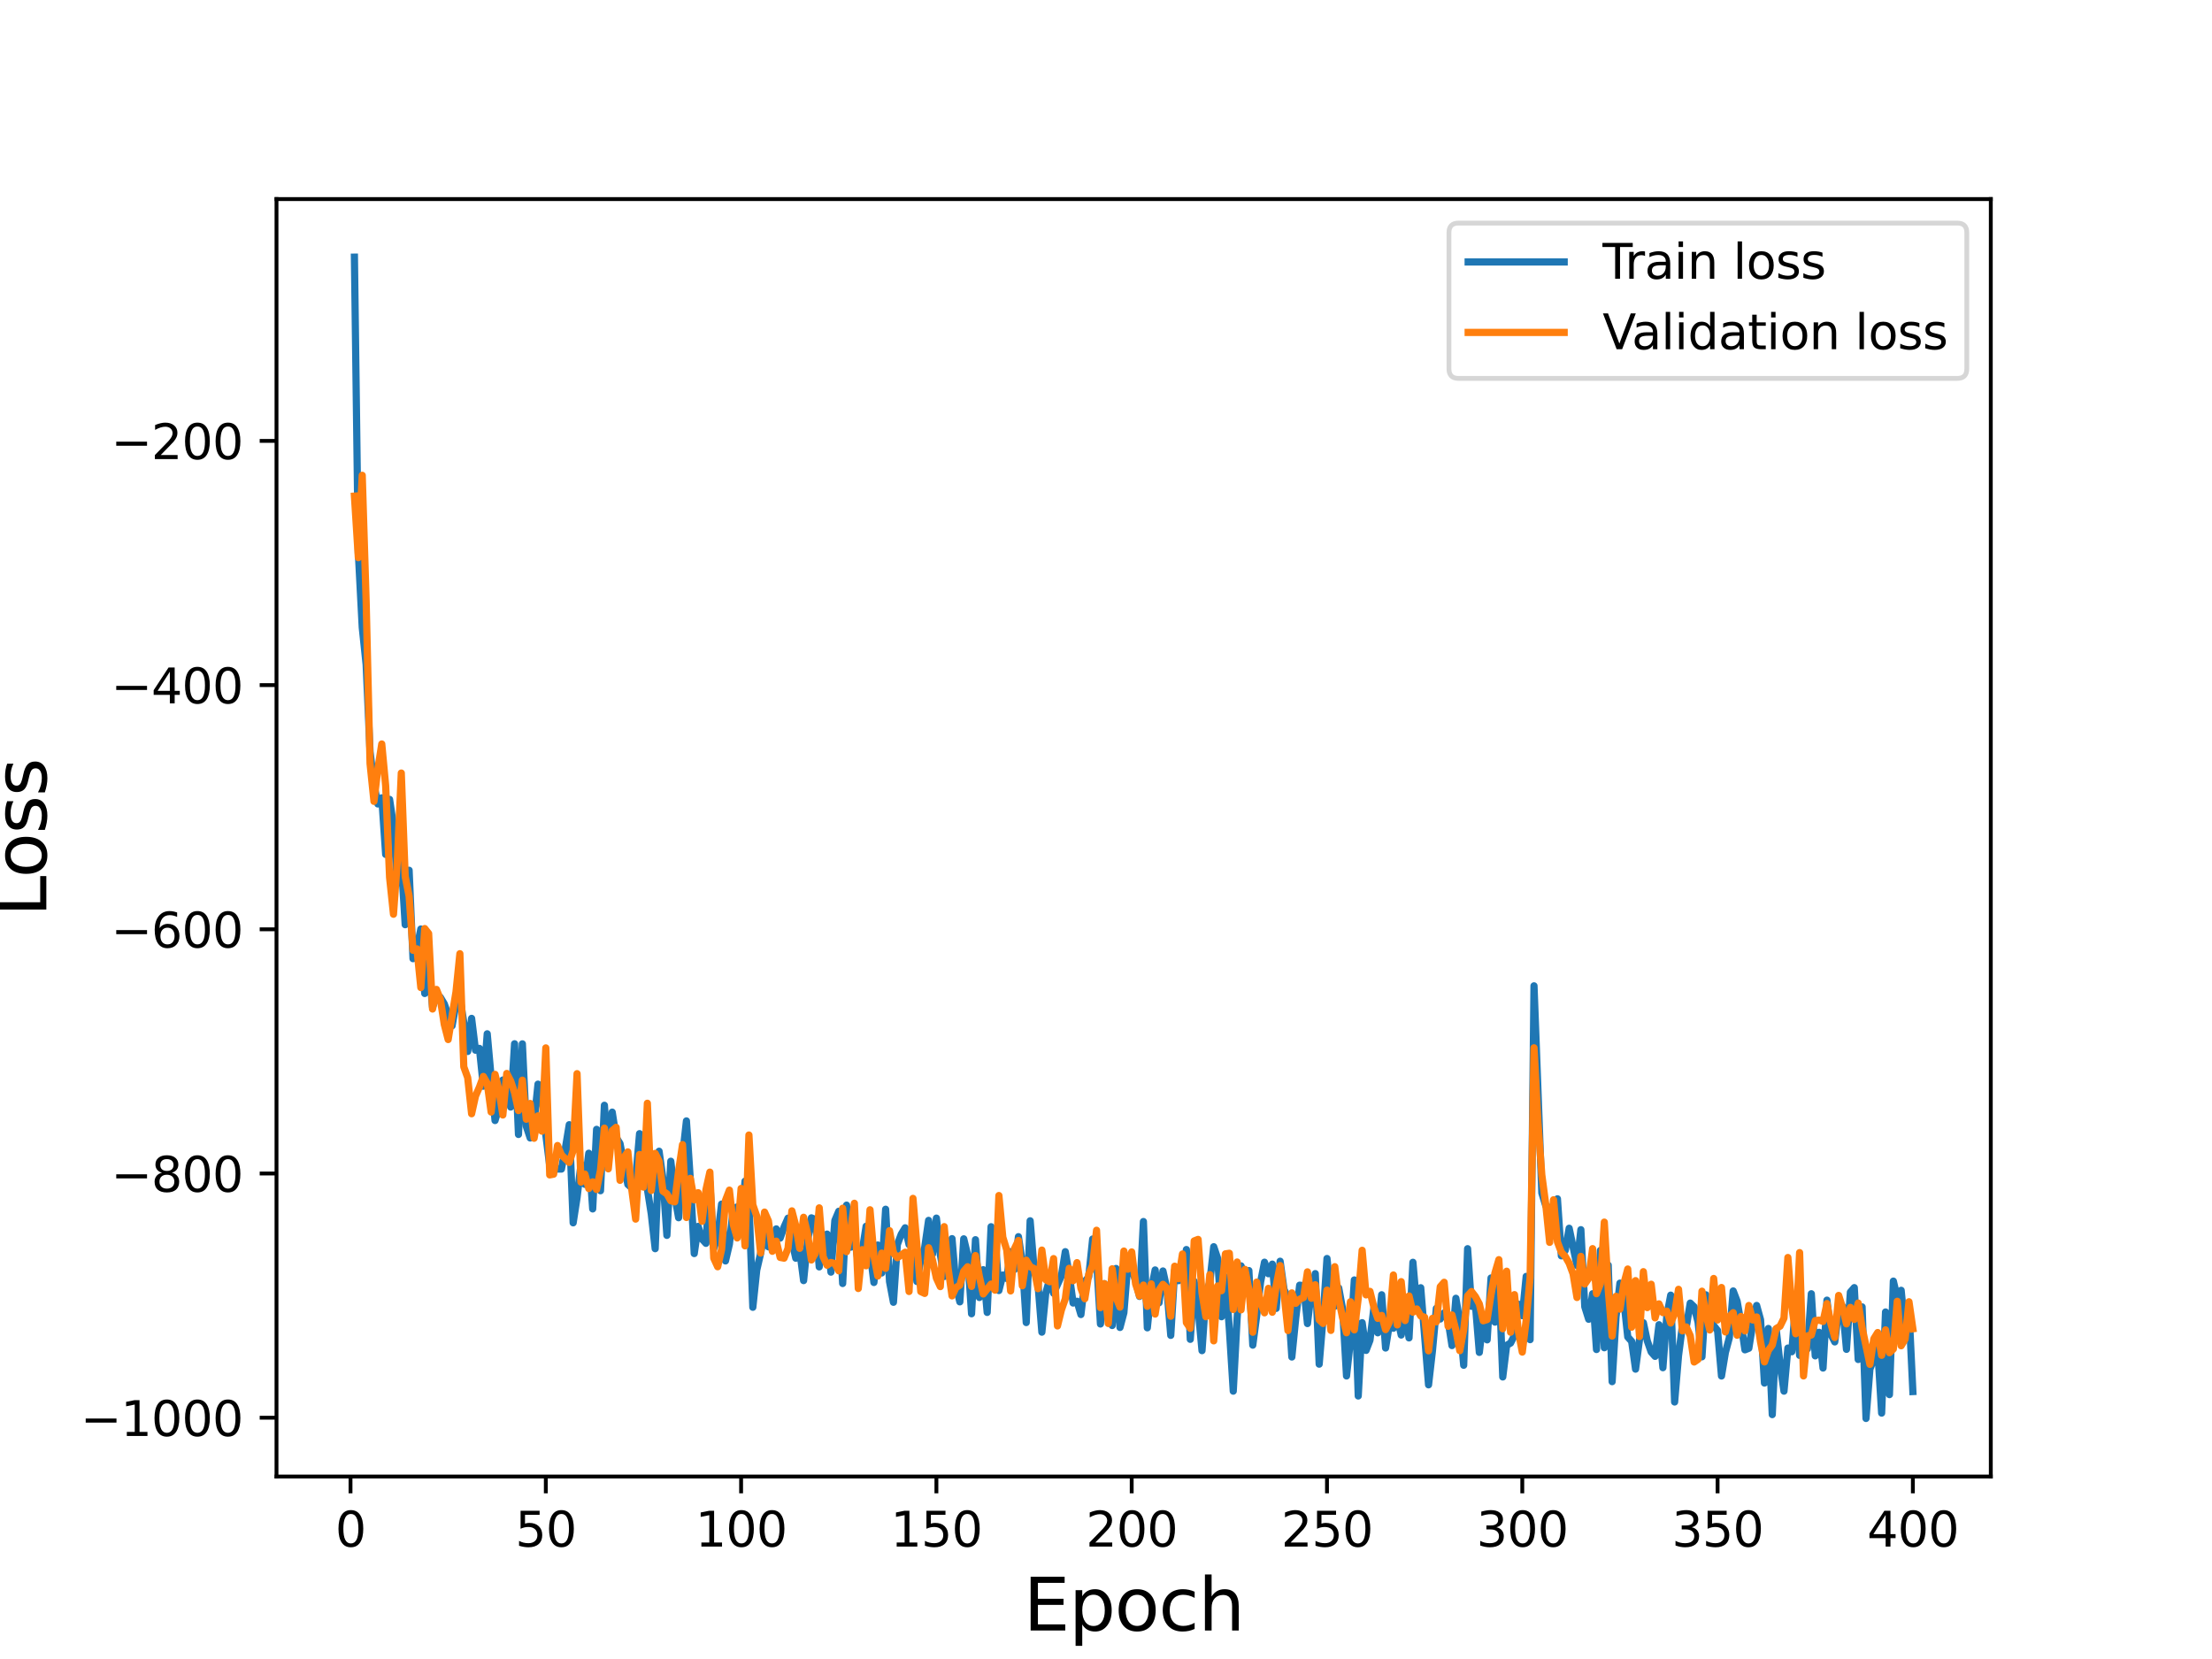 <?xml version="1.0" encoding="utf-8" standalone="no"?>
<!DOCTYPE svg PUBLIC "-//W3C//DTD SVG 1.1//EN"
  "http://www.w3.org/Graphics/SVG/1.1/DTD/svg11.dtd">
<svg height="345.6pt" version="1.1" viewBox="0 0 460.8 345.6" width="460.8pt" xmlns="http://www.w3.org/2000/svg" xmlns:xlink="http://www.w3.org/1999/xlink">
 <defs>
  <style type="text/css">*{stroke-linecap:butt;stroke-linejoin:round;}</style>
 </defs>
 <g id="figure_1">
  <g id="patch_1">
   <path d="M 0 345.6 
L 460.8 345.6 
L 460.8 0 
L 0 0 
z
" style="fill:#ffffff;"/>
  </g>
  <g id="axes_1">
   <g id="patch_2">
    <path d="M 57.6 307.584 
L 414.72 307.584 
L 414.72 41.472 
L 57.6 41.472 
z
" style="fill:#ffffff;"/>
   </g>
   <g id="matplotlib.axis_1">
    <g id="xtick_1">
     <g id="line2d_1">
      <defs>
       <path d="M 0 0 
L 0 3.5 
" id="m9effd36e9a" style="stroke:#000000;stroke-width:0.8;"/>
      </defs>
      <g>
       <use style="stroke:#000000;stroke-width:0.8;" x="73.019" xlink:href="#m9effd36e9a" y="307.584"/>
      </g>
     </g>
     <g id="text_1">
      <!-- 0 -->
      <g transform="translate(69.838 322.182)scale(0.1 -0.1)">
       <defs>
        <path d="M 2034 4250 
Q 1547 4250 1301 3770 
Q 1056 3291 1056 2328 
Q 1056 1369 1301 889 
Q 1547 409 2034 409 
Q 2525 409 2770 889 
Q 3016 1369 3016 2328 
Q 3016 3291 2770 3770 
Q 2525 4250 2034 4250 
z
M 2034 4750 
Q 2819 4750 3233 4129 
Q 3647 3509 3647 2328 
Q 3647 1150 3233 529 
Q 2819 -91 2034 -91 
Q 1250 -91 836 529 
Q 422 1150 422 2328 
Q 422 3509 836 4129 
Q 1250 4750 2034 4750 
z
" id="DejaVuSans-30" transform="scale(0.016)"/>
       </defs>
       <use xlink:href="#DejaVuSans-30"/>
      </g>
     </g>
    </g>
    <g id="xtick_2">
     <g id="line2d_2">
      <g>
       <use style="stroke:#000000;stroke-width:0.8;" x="113.703" xlink:href="#m9effd36e9a" y="307.584"/>
      </g>
     </g>
     <g id="text_2">
      <!-- 50 -->
      <g transform="translate(107.34 322.182)scale(0.1 -0.1)">
       <defs>
        <path d="M 691 4666 
L 3169 4666 
L 3169 4134 
L 1269 4134 
L 1269 2991 
Q 1406 3038 1543 3061 
Q 1681 3084 1819 3084 
Q 2600 3084 3056 2656 
Q 3513 2228 3513 1497 
Q 3513 744 3044 326 
Q 2575 -91 1722 -91 
Q 1428 -91 1123 -41 
Q 819 9 494 109 
L 494 744 
Q 775 591 1075 516 
Q 1375 441 1709 441 
Q 2250 441 2565 725 
Q 2881 1009 2881 1497 
Q 2881 1984 2565 2268 
Q 2250 2553 1709 2553 
Q 1456 2553 1204 2497 
Q 953 2441 691 2322 
L 691 4666 
z
" id="DejaVuSans-35" transform="scale(0.016)"/>
       </defs>
       <use xlink:href="#DejaVuSans-35"/>
       <use x="63.623" xlink:href="#DejaVuSans-30"/>
      </g>
     </g>
    </g>
    <g id="xtick_3">
     <g id="line2d_3">
      <g>
       <use style="stroke:#000000;stroke-width:0.8;" x="154.386" xlink:href="#m9effd36e9a" y="307.584"/>
      </g>
     </g>
     <g id="text_3">
      <!-- 100 -->
      <g transform="translate(144.842 322.182)scale(0.1 -0.1)">
       <defs>
        <path d="M 794 531 
L 1825 531 
L 1825 4091 
L 703 3866 
L 703 4441 
L 1819 4666 
L 2450 4666 
L 2450 531 
L 3481 531 
L 3481 0 
L 794 0 
L 794 531 
z
" id="DejaVuSans-31" transform="scale(0.016)"/>
       </defs>
       <use xlink:href="#DejaVuSans-31"/>
       <use x="63.623" xlink:href="#DejaVuSans-30"/>
       <use x="127.246" xlink:href="#DejaVuSans-30"/>
      </g>
     </g>
    </g>
    <g id="xtick_4">
     <g id="line2d_4">
      <g>
       <use style="stroke:#000000;stroke-width:0.8;" x="195.07" xlink:href="#m9effd36e9a" y="307.584"/>
      </g>
     </g>
     <g id="text_4">
      <!-- 150 -->
      <g transform="translate(185.526 322.182)scale(0.1 -0.1)">
       <use xlink:href="#DejaVuSans-31"/>
       <use x="63.623" xlink:href="#DejaVuSans-35"/>
       <use x="127.246" xlink:href="#DejaVuSans-30"/>
      </g>
     </g>
    </g>
    <g id="xtick_5">
     <g id="line2d_5">
      <g>
       <use style="stroke:#000000;stroke-width:0.8;" x="235.753" xlink:href="#m9effd36e9a" y="307.584"/>
      </g>
     </g>
     <g id="text_5">
      <!-- 200 -->
      <g transform="translate(226.209 322.182)scale(0.1 -0.1)">
       <defs>
        <path d="M 1228 531 
L 3431 531 
L 3431 0 
L 469 0 
L 469 531 
Q 828 903 1448 1529 
Q 2069 2156 2228 2338 
Q 2531 2678 2651 2914 
Q 2772 3150 2772 3378 
Q 2772 3750 2511 3984 
Q 2250 4219 1831 4219 
Q 1534 4219 1204 4116 
Q 875 4013 500 3803 
L 500 4441 
Q 881 4594 1212 4672 
Q 1544 4750 1819 4750 
Q 2544 4750 2975 4387 
Q 3406 4025 3406 3419 
Q 3406 3131 3298 2873 
Q 3191 2616 2906 2266 
Q 2828 2175 2409 1742 
Q 1991 1309 1228 531 
z
" id="DejaVuSans-32" transform="scale(0.016)"/>
       </defs>
       <use xlink:href="#DejaVuSans-32"/>
       <use x="63.623" xlink:href="#DejaVuSans-30"/>
       <use x="127.246" xlink:href="#DejaVuSans-30"/>
      </g>
     </g>
    </g>
    <g id="xtick_6">
     <g id="line2d_6">
      <g>
       <use style="stroke:#000000;stroke-width:0.8;" x="276.437" xlink:href="#m9effd36e9a" y="307.584"/>
      </g>
     </g>
     <g id="text_6">
      <!-- 250 -->
      <g transform="translate(266.893 322.182)scale(0.1 -0.1)">
       <use xlink:href="#DejaVuSans-32"/>
       <use x="63.623" xlink:href="#DejaVuSans-35"/>
       <use x="127.246" xlink:href="#DejaVuSans-30"/>
      </g>
     </g>
    </g>
    <g id="xtick_7">
     <g id="line2d_7">
      <g>
       <use style="stroke:#000000;stroke-width:0.8;" x="317.12" xlink:href="#m9effd36e9a" y="307.584"/>
      </g>
     </g>
     <g id="text_7">
      <!-- 300 -->
      <g transform="translate(307.576 322.182)scale(0.1 -0.1)">
       <defs>
        <path d="M 2597 2516 
Q 3050 2419 3304 2112 
Q 3559 1806 3559 1356 
Q 3559 666 3084 287 
Q 2609 -91 1734 -91 
Q 1441 -91 1130 -33 
Q 819 25 488 141 
L 488 750 
Q 750 597 1062 519 
Q 1375 441 1716 441 
Q 2309 441 2620 675 
Q 2931 909 2931 1356 
Q 2931 1769 2642 2001 
Q 2353 2234 1838 2234 
L 1294 2234 
L 1294 2753 
L 1863 2753 
Q 2328 2753 2575 2939 
Q 2822 3125 2822 3475 
Q 2822 3834 2567 4026 
Q 2313 4219 1838 4219 
Q 1578 4219 1281 4162 
Q 984 4106 628 3988 
L 628 4550 
Q 988 4650 1302 4700 
Q 1616 4750 1894 4750 
Q 2613 4750 3031 4423 
Q 3450 4097 3450 3541 
Q 3450 3153 3228 2886 
Q 3006 2619 2597 2516 
z
" id="DejaVuSans-33" transform="scale(0.016)"/>
       </defs>
       <use xlink:href="#DejaVuSans-33"/>
       <use x="63.623" xlink:href="#DejaVuSans-30"/>
       <use x="127.246" xlink:href="#DejaVuSans-30"/>
      </g>
     </g>
    </g>
    <g id="xtick_8">
     <g id="line2d_8">
      <g>
       <use style="stroke:#000000;stroke-width:0.8;" x="357.804" xlink:href="#m9effd36e9a" y="307.584"/>
      </g>
     </g>
     <g id="text_8">
      <!-- 350 -->
      <g transform="translate(348.26 322.182)scale(0.1 -0.1)">
       <use xlink:href="#DejaVuSans-33"/>
       <use x="63.623" xlink:href="#DejaVuSans-35"/>
       <use x="127.246" xlink:href="#DejaVuSans-30"/>
      </g>
     </g>
    </g>
    <g id="xtick_9">
     <g id="line2d_9">
      <g>
       <use style="stroke:#000000;stroke-width:0.8;" x="398.487" xlink:href="#m9effd36e9a" y="307.584"/>
      </g>
     </g>
     <g id="text_9">
      <!-- 400 -->
      <g transform="translate(388.944 322.182)scale(0.1 -0.1)">
       <defs>
        <path d="M 2419 4116 
L 825 1625 
L 2419 1625 
L 2419 4116 
z
M 2253 4666 
L 3047 4666 
L 3047 1625 
L 3713 1625 
L 3713 1100 
L 3047 1100 
L 3047 0 
L 2419 0 
L 2419 1100 
L 313 1100 
L 313 1709 
L 2253 4666 
z
" id="DejaVuSans-34" transform="scale(0.016)"/>
       </defs>
       <use xlink:href="#DejaVuSans-34"/>
       <use x="63.623" xlink:href="#DejaVuSans-30"/>
       <use x="127.246" xlink:href="#DejaVuSans-30"/>
      </g>
     </g>
    </g>
    <g id="text_10">
     <!-- Epoch -->
     <g transform="translate(213.194 339.66)scale(0.15 -0.15)">
      <defs>
       <path d="M 628 4666 
L 3578 4666 
L 3578 4134 
L 1259 4134 
L 1259 2753 
L 3481 2753 
L 3481 2222 
L 1259 2222 
L 1259 531 
L 3634 531 
L 3634 0 
L 628 0 
L 628 4666 
z
" id="DejaVuSans-45" transform="scale(0.016)"/>
       <path d="M 1159 525 
L 1159 -1331 
L 581 -1331 
L 581 3500 
L 1159 3500 
L 1159 2969 
Q 1341 3281 1617 3432 
Q 1894 3584 2278 3584 
Q 2916 3584 3314 3078 
Q 3713 2572 3713 1747 
Q 3713 922 3314 415 
Q 2916 -91 2278 -91 
Q 1894 -91 1617 61 
Q 1341 213 1159 525 
z
M 3116 1747 
Q 3116 2381 2855 2742 
Q 2594 3103 2138 3103 
Q 1681 3103 1420 2742 
Q 1159 2381 1159 1747 
Q 1159 1113 1420 752 
Q 1681 391 2138 391 
Q 2594 391 2855 752 
Q 3116 1113 3116 1747 
z
" id="DejaVuSans-70" transform="scale(0.016)"/>
       <path d="M 1959 3097 
Q 1497 3097 1228 2736 
Q 959 2375 959 1747 
Q 959 1119 1226 758 
Q 1494 397 1959 397 
Q 2419 397 2687 759 
Q 2956 1122 2956 1747 
Q 2956 2369 2687 2733 
Q 2419 3097 1959 3097 
z
M 1959 3584 
Q 2709 3584 3137 3096 
Q 3566 2609 3566 1747 
Q 3566 888 3137 398 
Q 2709 -91 1959 -91 
Q 1206 -91 779 398 
Q 353 888 353 1747 
Q 353 2609 779 3096 
Q 1206 3584 1959 3584 
z
" id="DejaVuSans-6f" transform="scale(0.016)"/>
       <path d="M 3122 3366 
L 3122 2828 
Q 2878 2963 2633 3030 
Q 2388 3097 2138 3097 
Q 1578 3097 1268 2742 
Q 959 2388 959 1747 
Q 959 1106 1268 751 
Q 1578 397 2138 397 
Q 2388 397 2633 464 
Q 2878 531 3122 666 
L 3122 134 
Q 2881 22 2623 -34 
Q 2366 -91 2075 -91 
Q 1284 -91 818 406 
Q 353 903 353 1747 
Q 353 2603 823 3093 
Q 1294 3584 2113 3584 
Q 2378 3584 2631 3529 
Q 2884 3475 3122 3366 
z
" id="DejaVuSans-63" transform="scale(0.016)"/>
       <path d="M 3513 2113 
L 3513 0 
L 2938 0 
L 2938 2094 
Q 2938 2591 2744 2837 
Q 2550 3084 2163 3084 
Q 1697 3084 1428 2787 
Q 1159 2491 1159 1978 
L 1159 0 
L 581 0 
L 581 4863 
L 1159 4863 
L 1159 2956 
Q 1366 3272 1645 3428 
Q 1925 3584 2291 3584 
Q 2894 3584 3203 3211 
Q 3513 2838 3513 2113 
z
" id="DejaVuSans-68" transform="scale(0.016)"/>
      </defs>
      <use xlink:href="#DejaVuSans-45"/>
      <use x="63.184" xlink:href="#DejaVuSans-70"/>
      <use x="126.66" xlink:href="#DejaVuSans-6f"/>
      <use x="187.842" xlink:href="#DejaVuSans-63"/>
      <use x="242.822" xlink:href="#DejaVuSans-68"/>
     </g>
    </g>
   </g>
   <g id="matplotlib.axis_2">
    <g id="ytick_1">
     <g id="line2d_10">
      <defs>
       <path d="M 0 0 
L -3.5 0 
" id="m2bf78d8b1c" style="stroke:#000000;stroke-width:0.8;"/>
      </defs>
      <g>
       <use style="stroke:#000000;stroke-width:0.8;" x="57.6" xlink:href="#m2bf78d8b1c" y="295.34"/>
      </g>
     </g>
     <g id="text_11">
      <!-- −1000 -->
      <g transform="translate(16.77 299.14)scale(0.1 -0.1)">
       <defs>
        <path d="M 678 2272 
L 4684 2272 
L 4684 1741 
L 678 1741 
L 678 2272 
z
" id="DejaVuSans-2212" transform="scale(0.016)"/>
       </defs>
       <use xlink:href="#DejaVuSans-2212"/>
       <use x="83.789" xlink:href="#DejaVuSans-31"/>
       <use x="147.412" xlink:href="#DejaVuSans-30"/>
       <use x="211.035" xlink:href="#DejaVuSans-30"/>
       <use x="274.658" xlink:href="#DejaVuSans-30"/>
      </g>
     </g>
    </g>
    <g id="ytick_2">
     <g id="line2d_11">
      <g>
       <use style="stroke:#000000;stroke-width:0.8;" x="57.6" xlink:href="#m2bf78d8b1c" y="244.466"/>
      </g>
     </g>
     <g id="text_12">
      <!-- −800 -->
      <g transform="translate(23.133 248.265)scale(0.1 -0.1)">
       <defs>
        <path d="M 2034 2216 
Q 1584 2216 1326 1975 
Q 1069 1734 1069 1313 
Q 1069 891 1326 650 
Q 1584 409 2034 409 
Q 2484 409 2743 651 
Q 3003 894 3003 1313 
Q 3003 1734 2745 1975 
Q 2488 2216 2034 2216 
z
M 1403 2484 
Q 997 2584 770 2862 
Q 544 3141 544 3541 
Q 544 4100 942 4425 
Q 1341 4750 2034 4750 
Q 2731 4750 3128 4425 
Q 3525 4100 3525 3541 
Q 3525 3141 3298 2862 
Q 3072 2584 2669 2484 
Q 3125 2378 3379 2068 
Q 3634 1759 3634 1313 
Q 3634 634 3220 271 
Q 2806 -91 2034 -91 
Q 1263 -91 848 271 
Q 434 634 434 1313 
Q 434 1759 690 2068 
Q 947 2378 1403 2484 
z
M 1172 3481 
Q 1172 3119 1398 2916 
Q 1625 2713 2034 2713 
Q 2441 2713 2670 2916 
Q 2900 3119 2900 3481 
Q 2900 3844 2670 4047 
Q 2441 4250 2034 4250 
Q 1625 4250 1398 4047 
Q 1172 3844 1172 3481 
z
" id="DejaVuSans-38" transform="scale(0.016)"/>
       </defs>
       <use xlink:href="#DejaVuSans-2212"/>
       <use x="83.789" xlink:href="#DejaVuSans-38"/>
       <use x="147.412" xlink:href="#DejaVuSans-30"/>
       <use x="211.035" xlink:href="#DejaVuSans-30"/>
      </g>
     </g>
    </g>
    <g id="ytick_3">
     <g id="line2d_12">
      <g>
       <use style="stroke:#000000;stroke-width:0.8;" x="57.6" xlink:href="#m2bf78d8b1c" y="193.592"/>
      </g>
     </g>
     <g id="text_13">
      <!-- −600 -->
      <g transform="translate(23.133 197.391)scale(0.1 -0.1)">
       <defs>
        <path d="M 2113 2584 
Q 1688 2584 1439 2293 
Q 1191 2003 1191 1497 
Q 1191 994 1439 701 
Q 1688 409 2113 409 
Q 2538 409 2786 701 
Q 3034 994 3034 1497 
Q 3034 2003 2786 2293 
Q 2538 2584 2113 2584 
z
M 3366 4563 
L 3366 3988 
Q 3128 4100 2886 4159 
Q 2644 4219 2406 4219 
Q 1781 4219 1451 3797 
Q 1122 3375 1075 2522 
Q 1259 2794 1537 2939 
Q 1816 3084 2150 3084 
Q 2853 3084 3261 2657 
Q 3669 2231 3669 1497 
Q 3669 778 3244 343 
Q 2819 -91 2113 -91 
Q 1303 -91 875 529 
Q 447 1150 447 2328 
Q 447 3434 972 4092 
Q 1497 4750 2381 4750 
Q 2619 4750 2861 4703 
Q 3103 4656 3366 4563 
z
" id="DejaVuSans-36" transform="scale(0.016)"/>
       </defs>
       <use xlink:href="#DejaVuSans-2212"/>
       <use x="83.789" xlink:href="#DejaVuSans-36"/>
       <use x="147.412" xlink:href="#DejaVuSans-30"/>
       <use x="211.035" xlink:href="#DejaVuSans-30"/>
      </g>
     </g>
    </g>
    <g id="ytick_4">
     <g id="line2d_13">
      <g>
       <use style="stroke:#000000;stroke-width:0.8;" x="57.6" xlink:href="#m2bf78d8b1c" y="142.718"/>
      </g>
     </g>
     <g id="text_14">
      <!-- −400 -->
      <g transform="translate(23.133 146.517)scale(0.1 -0.1)">
       <use xlink:href="#DejaVuSans-2212"/>
       <use x="83.789" xlink:href="#DejaVuSans-34"/>
       <use x="147.412" xlink:href="#DejaVuSans-30"/>
       <use x="211.035" xlink:href="#DejaVuSans-30"/>
      </g>
     </g>
    </g>
    <g id="ytick_5">
     <g id="line2d_14">
      <g>
       <use style="stroke:#000000;stroke-width:0.8;" x="57.6" xlink:href="#m2bf78d8b1c" y="91.843"/>
      </g>
     </g>
     <g id="text_15">
      <!-- −200 -->
      <g transform="translate(23.133 95.643)scale(0.1 -0.1)">
       <use xlink:href="#DejaVuSans-2212"/>
       <use x="83.789" xlink:href="#DejaVuSans-32"/>
       <use x="147.412" xlink:href="#DejaVuSans-30"/>
       <use x="211.035" xlink:href="#DejaVuSans-30"/>
      </g>
     </g>
    </g>
    <g id="text_16">
     <!-- Loss -->
     <g transform="translate(9.651 190.979)rotate(-90)scale(0.15 -0.15)">
      <defs>
       <path d="M 628 4666 
L 1259 4666 
L 1259 531 
L 3531 531 
L 3531 0 
L 628 0 
L 628 4666 
z
" id="DejaVuSans-4c" transform="scale(0.016)"/>
       <path d="M 2834 3397 
L 2834 2853 
Q 2591 2978 2328 3040 
Q 2066 3103 1784 3103 
Q 1356 3103 1142 2972 
Q 928 2841 928 2578 
Q 928 2378 1081 2264 
Q 1234 2150 1697 2047 
L 1894 2003 
Q 2506 1872 2764 1633 
Q 3022 1394 3022 966 
Q 3022 478 2636 193 
Q 2250 -91 1575 -91 
Q 1294 -91 989 -36 
Q 684 19 347 128 
L 347 722 
Q 666 556 975 473 
Q 1284 391 1588 391 
Q 1994 391 2212 530 
Q 2431 669 2431 922 
Q 2431 1156 2273 1281 
Q 2116 1406 1581 1522 
L 1381 1569 
Q 847 1681 609 1914 
Q 372 2147 372 2553 
Q 372 3047 722 3315 
Q 1072 3584 1716 3584 
Q 2034 3584 2315 3537 
Q 2597 3491 2834 3397 
z
" id="DejaVuSans-73" transform="scale(0.016)"/>
      </defs>
      <use xlink:href="#DejaVuSans-4c"/>
      <use x="53.963" xlink:href="#DejaVuSans-6f"/>
      <use x="115.145" xlink:href="#DejaVuSans-73"/>
      <use x="167.244" xlink:href="#DejaVuSans-73"/>
     </g>
    </g>
   </g>
   <g id="line2d_15">
    <path clip-path="url(#p62d7b0a658)" d="M 73.833 53.568 
L 74.646 115.137 
L 75.46 130.691 
L 76.274 138.442 
L 77.087 156.573 
L 77.901 163.412 
L 78.715 167.482 
L 79.528 166.201 
L 80.342 177.991 
L 81.156 166.526 
L 81.969 171.959 
L 82.783 183.98 
L 83.597 179.573 
L 84.41 192.634 
L 85.224 181.292 
L 86.038 199.712 
L 86.851 197.493 
L 87.665 193.537 
L 88.479 206.962 
L 89.292 200.595 
L 90.106 209.785 
L 90.92 207.58 
L 91.733 207.755 
L 92.547 209.122 
L 94.174 213.7 
L 94.988 209.199 
L 95.802 207.809 
L 96.616 213.02 
L 97.429 219.039 
L 98.243 212.143 
L 99.057 218.778 
L 99.87 218.397 
L 100.684 226.272 
L 101.498 215.359 
L 103.125 233.427 
L 103.939 230.672 
L 104.752 224.985 
L 105.566 226.363 
L 106.38 230.618 
L 107.193 217.437 
L 108.007 236.33 
L 108.821 217.454 
L 109.634 234.607 
L 110.448 237.059 
L 111.262 233.748 
L 112.075 225.846 
L 112.889 228.126 
L 113.703 236.407 
L 114.516 242.876 
L 115.33 243.054 
L 116.144 243.53 
L 116.957 243.539 
L 117.771 239.223 
L 118.585 234.292 
L 119.398 254.737 
L 120.212 249.475 
L 121.026 242.526 
L 121.839 246.719 
L 122.653 240.234 
L 123.467 251.841 
L 124.28 235.265 
L 125.094 248.051 
L 125.908 230.248 
L 126.721 241.756 
L 127.535 231.676 
L 128.349 236.911 
L 129.162 238.226 
L 130.79 246.737 
L 131.603 247.456 
L 132.417 245.605 
L 133.231 236.16 
L 134.044 246.154 
L 134.858 247.698 
L 135.672 252.898 
L 136.485 260.124 
L 137.299 239.823 
L 138.113 245.689 
L 138.926 257.349 
L 139.74 241.906 
L 140.554 249.1 
L 141.367 253.674 
L 142.181 240.833 
L 142.995 233.507 
L 143.808 245.786 
L 144.622 261.142 
L 145.436 255.472 
L 146.249 258.119 
L 147.063 259.009 
L 147.877 246.289 
L 148.69 260.085 
L 149.504 257.57 
L 150.318 250.837 
L 151.131 262.676 
L 151.945 259.196 
L 152.759 251.789 
L 153.572 251.419 
L 154.386 255.241 
L 155.2 246.061 
L 156.013 250.277 
L 156.827 272.333 
L 157.641 264.601 
L 158.454 261.079 
L 159.268 256.842 
L 160.082 259.741 
L 160.895 259.918 
L 161.709 256.001 
L 162.523 257.927 
L 163.336 255.616 
L 164.15 253.769 
L 164.964 258.516 
L 165.777 262.109 
L 166.591 260.508 
L 167.405 266.771 
L 168.219 258.58 
L 169.032 253.7 
L 169.846 254.044 
L 170.66 263.918 
L 171.473 257.684 
L 172.287 257.082 
L 173.101 265.008 
L 173.914 254.262 
L 174.728 252.329 
L 175.542 267.376 
L 176.355 251.051 
L 177.169 259.824 
L 177.983 257.728 
L 178.796 263.132 
L 179.61 260.593 
L 180.424 255.453 
L 181.237 260.783 
L 182.051 267.167 
L 182.865 259.36 
L 183.678 265.181 
L 184.492 251.906 
L 185.306 266.979 
L 186.119 271.292 
L 186.933 259.266 
L 187.747 257.111 
L 188.56 255.775 
L 189.374 259.278 
L 190.188 258.252 
L 191.001 266.961 
L 191.815 262.415 
L 192.629 259.889 
L 193.442 254.228 
L 194.256 261.271 
L 195.07 253.755 
L 195.883 261.351 
L 196.697 265.922 
L 197.511 263.559 
L 198.324 258.031 
L 199.138 267.808 
L 199.952 271.203 
L 200.765 258.072 
L 201.579 261.464 
L 202.393 273.679 
L 203.206 258.251 
L 204.02 270.293 
L 204.834 264.499 
L 205.647 273.401 
L 206.461 255.546 
L 207.275 257.32 
L 208.088 268.841 
L 208.902 265.611 
L 209.716 266.325 
L 210.529 260.742 
L 211.343 264.452 
L 212.157 257.625 
L 212.97 263.03 
L 213.784 275.513 
L 214.598 254.314 
L 215.411 264.206 
L 216.225 267.441 
L 217.039 277.514 
L 217.852 269.399 
L 218.666 266.416 
L 219.48 269.404 
L 221.107 265.798 
L 221.921 260.747 
L 222.734 265.513 
L 223.548 271.446 
L 224.362 271.078 
L 225.175 273.841 
L 225.989 266.97 
L 226.803 265.969 
L 227.616 258.113 
L 228.43 262.421 
L 229.244 275.814 
L 230.057 267.403 
L 230.871 269.397 
L 231.685 276.128 
L 232.498 264.247 
L 233.312 276.537 
L 234.126 273.458 
L 234.939 263.343 
L 235.753 264.509 
L 236.567 266.741 
L 237.381 270.07 
L 238.194 254.465 
L 239.008 276.611 
L 239.822 268.667 
L 240.635 264.552 
L 241.449 271.396 
L 242.263 264.769 
L 243.076 268.448 
L 243.89 278.184 
L 244.704 264.657 
L 245.517 266.792 
L 246.331 265.897 
L 247.145 260.301 
L 247.958 279.009 
L 248.772 266.932 
L 249.586 272.518 
L 250.399 281.365 
L 251.213 269.559 
L 252.027 267.117 
L 252.84 259.714 
L 253.654 262.148 
L 254.468 274.302 
L 255.281 265.99 
L 256.095 276.868 
L 256.909 289.802 
L 257.722 274.475 
L 258.536 263.703 
L 259.35 265.827 
L 260.163 264.68 
L 260.977 280.216 
L 261.791 274.071 
L 262.604 267.063 
L 263.418 262.94 
L 264.232 265.343 
L 265.045 263.339 
L 265.859 272.565 
L 266.673 262.737 
L 267.486 268.618 
L 268.3 270.33 
L 269.114 282.691 
L 269.927 274.589 
L 270.741 267.728 
L 271.555 267.825 
L 272.368 275.722 
L 273.182 268.892 
L 273.996 265.314 
L 274.809 284.181 
L 275.623 274.467 
L 276.437 262.168 
L 277.25 270.216 
L 278.064 272.113 
L 278.878 268.306 
L 279.691 272.71 
L 280.505 286.639 
L 281.319 279.221 
L 282.132 266.636 
L 282.946 290.807 
L 283.76 275.54 
L 284.573 281.317 
L 285.387 279.202 
L 286.201 272.505 
L 287.014 277.648 
L 287.828 269.722 
L 288.642 280.816 
L 289.455 275.766 
L 290.269 276.696 
L 291.083 274.389 
L 291.896 278.114 
L 292.71 272.424 
L 293.524 278.711 
L 294.337 262.956 
L 295.151 272.352 
L 295.965 268.259 
L 297.592 288.485 
L 298.406 281.375 
L 299.219 272.553 
L 300.033 274.777 
L 300.847 273.497 
L 301.66 275.062 
L 302.474 280.311 
L 303.288 270.454 
L 304.101 275.316 
L 304.915 284.408 
L 305.729 260.125 
L 306.543 272.139 
L 307.356 271.807 
L 308.17 281.728 
L 308.984 274.746 
L 309.797 279.119 
L 310.611 266.228 
L 311.425 275.422 
L 312.238 265.652 
L 313.052 286.845 
L 313.866 280.249 
L 314.679 279.785 
L 315.493 278.187 
L 316.307 271.686 
L 317.12 274.078 
L 317.934 265.899 
L 318.748 279.075 
L 319.561 205.368 
L 321.189 248.526 
L 322.002 251.161 
L 322.816 251.601 
L 323.63 255.326 
L 324.443 249.732 
L 325.257 261.611 
L 326.071 260.482 
L 326.884 255.866 
L 328.512 263.629 
L 329.325 256.167 
L 330.139 272.233 
L 330.953 274.827 
L 331.766 269.509 
L 332.58 281.128 
L 333.394 260.49 
L 334.207 280.759 
L 335.021 263.55 
L 335.835 287.822 
L 336.648 274.333 
L 337.462 267.302 
L 338.276 270.915 
L 339.089 278.507 
L 339.903 279.43 
L 340.717 285.217 
L 341.53 279.107 
L 342.344 275.545 
L 343.158 279.322 
L 343.971 281.641 
L 344.785 282.556 
L 345.599 275.962 
L 346.412 284.919 
L 347.226 274.111 
L 348.04 269.801 
L 348.853 292.061 
L 349.667 282.412 
L 350.481 276.14 
L 351.294 276.362 
L 352.108 271.456 
L 352.922 272.24 
L 353.735 275.433 
L 354.549 282.652 
L 355.363 269.73 
L 356.176 273.911 
L 356.99 276.132 
L 357.804 277.174 
L 358.617 286.645 
L 359.431 281.75 
L 360.245 278.696 
L 361.058 268.929 
L 361.872 271.07 
L 362.686 275.656 
L 363.499 281.194 
L 364.313 280.871 
L 365.127 275.764 
L 365.94 271.949 
L 366.754 274.922 
L 367.568 288.115 
L 368.381 276.743 
L 369.195 294.69 
L 370.009 276.837 
L 370.822 284.271 
L 371.636 289.8 
L 372.45 280.827 
L 373.263 281.593 
L 374.077 271.338 
L 374.891 282.35 
L 375.704 281.769 
L 376.518 280.997 
L 377.332 269.513 
L 378.146 282.452 
L 378.959 277.548 
L 379.773 284.988 
L 380.587 270.844 
L 381.4 277.947 
L 382.214 279.548 
L 383.028 272.892 
L 383.841 272.15 
L 384.655 281.093 
L 385.469 269.171 
L 386.282 268.235 
L 387.096 283.205 
L 387.91 272.249 
L 388.723 295.488 
L 389.537 285.203 
L 391.164 281.044 
L 391.978 294.375 
L 392.792 273.309 
L 393.605 290.524 
L 394.419 266.879 
L 395.233 270.348 
L 396.046 268.796 
L 396.86 277.13 
L 397.674 272.862 
L 398.487 289.886 
L 398.487 289.886 
" style="fill:none;stroke:#1f77b4;stroke-linecap:square;stroke-width:1.5;"/>
   </g>
   <g id="line2d_16">
    <path clip-path="url(#p62d7b0a658)" d="M 73.833 103.354 
L 74.646 116.171 
L 75.46 99.014 
L 76.274 125.207 
L 77.087 159.053 
L 77.901 166.941 
L 78.715 160.162 
L 79.528 154.985 
L 80.342 163.679 
L 81.156 182.766 
L 81.969 190.452 
L 82.783 179.235 
L 83.597 161.038 
L 84.41 182.577 
L 85.224 186.661 
L 86.038 197.961 
L 86.851 197.661 
L 87.665 205.727 
L 88.479 193.437 
L 89.292 194.462 
L 90.106 210.199 
L 90.92 206.111 
L 91.733 208.153 
L 92.547 213.405 
L 93.361 216.558 
L 94.988 206.645 
L 95.802 198.673 
L 96.616 222.242 
L 97.429 224.501 
L 98.243 232.015 
L 99.057 228.338 
L 99.87 226.47 
L 100.684 224.245 
L 101.498 225.663 
L 102.311 231.651 
L 103.125 223.808 
L 103.939 227.067 
L 104.752 232.274 
L 105.566 223.62 
L 106.38 225.182 
L 107.193 227.609 
L 108.007 231.354 
L 108.821 225.024 
L 109.634 233.154 
L 110.448 229.871 
L 111.262 237.122 
L 112.075 232.455 
L 112.889 235.649 
L 113.703 218.295 
L 114.516 244.757 
L 115.33 244.601 
L 116.144 238.632 
L 116.957 240.6 
L 118.585 242.157 
L 119.398 239.657 
L 120.212 223.662 
L 121.026 246.251 
L 121.839 244.589 
L 122.653 247.59 
L 123.467 246.208 
L 124.28 247.786 
L 125.094 243.791 
L 125.908 235.014 
L 126.721 243.491 
L 127.535 235.526 
L 128.349 234.843 
L 129.162 245.885 
L 129.976 241.101 
L 130.79 239.954 
L 131.603 247.742 
L 132.417 253.963 
L 133.231 240.496 
L 134.044 247.294 
L 134.858 229.826 
L 135.672 247.994 
L 136.485 240.274 
L 137.299 241.901 
L 138.113 248.149 
L 138.926 248.697 
L 139.74 250.137 
L 140.554 250.366 
L 141.367 243.915 
L 142.181 238.44 
L 142.995 253.623 
L 143.808 245.471 
L 144.622 249.955 
L 145.436 248.455 
L 146.249 254.425 
L 147.063 247.833 
L 147.877 244.173 
L 148.69 262.109 
L 149.504 263.888 
L 150.318 260.293 
L 151.131 250.062 
L 151.945 247.923 
L 152.759 255.109 
L 153.572 257.891 
L 154.386 247.575 
L 155.2 259.535 
L 156.013 236.444 
L 156.827 250.976 
L 157.641 253.341 
L 158.454 261.035 
L 159.268 252.501 
L 160.082 254.355 
L 160.895 260.667 
L 161.709 258.555 
L 162.523 261.944 
L 163.336 262.1 
L 164.15 260.082 
L 164.964 252.243 
L 165.777 255.361 
L 166.591 260.051 
L 167.405 253.579 
L 168.219 256.981 
L 169.032 262.477 
L 169.846 261.101 
L 170.66 251.619 
L 171.473 261.794 
L 172.287 263.566 
L 173.101 262.993 
L 173.914 263.216 
L 174.728 264.735 
L 175.542 251.697 
L 176.355 260.75 
L 177.169 256.71 
L 177.983 250.663 
L 178.796 268.418 
L 179.61 260.328 
L 180.424 263.682 
L 181.237 252.016 
L 182.051 261.613 
L 182.865 265.823 
L 183.678 261.049 
L 184.492 264.223 
L 185.306 256.378 
L 186.119 261.008 
L 186.933 262.003 
L 188.56 260.863 
L 189.374 269.042 
L 190.188 249.645 
L 191.815 269.056 
L 192.629 269.445 
L 193.442 259.924 
L 194.256 262.51 
L 195.07 266.258 
L 195.883 268.025 
L 196.697 255.53 
L 197.511 264.219 
L 198.324 269.954 
L 199.138 268.232 
L 199.952 267.72 
L 200.765 264.816 
L 201.579 263.888 
L 202.393 267.98 
L 203.206 261.555 
L 204.02 265.932 
L 204.834 269.554 
L 206.461 267.511 
L 207.275 268.762 
L 208.088 249.049 
L 208.902 257.734 
L 209.716 260.368 
L 210.529 268.925 
L 211.343 260.095 
L 212.157 258.414 
L 212.97 267.848 
L 213.784 262.528 
L 214.598 263.869 
L 215.411 264.263 
L 216.225 268.451 
L 217.039 260.414 
L 217.852 266.596 
L 218.666 267.01 
L 219.48 262.19 
L 220.293 276.217 
L 221.107 272.89 
L 221.921 270.567 
L 222.734 264.215 
L 223.548 266.801 
L 224.362 263.03 
L 225.175 268.367 
L 225.989 270.546 
L 226.803 265.442 
L 227.616 263.561 
L 228.43 256.285 
L 229.244 272.407 
L 230.057 267.415 
L 230.871 275.708 
L 231.685 264.314 
L 232.498 270.313 
L 233.312 272.298 
L 234.126 260.618 
L 234.939 264.396 
L 235.753 260.802 
L 236.567 267.469 
L 237.381 269.968 
L 238.194 267.701 
L 239.008 272.121 
L 239.822 267.465 
L 240.635 273.747 
L 241.449 268.734 
L 242.263 267.55 
L 243.076 268.339 
L 243.89 274.191 
L 244.704 263.773 
L 245.517 266.355 
L 246.331 261.228 
L 247.145 275.525 
L 247.958 276.708 
L 248.772 258.509 
L 249.586 258.187 
L 250.399 269.36 
L 251.213 274.301 
L 252.027 265.529 
L 252.84 279.327 
L 253.654 267.882 
L 254.468 268.869 
L 255.281 261.198 
L 256.095 261.077 
L 256.909 272.785 
L 257.722 262.9 
L 258.536 272.863 
L 259.35 264.435 
L 260.163 268.584 
L 260.977 277.532 
L 261.791 267.086 
L 262.604 271.345 
L 263.418 273.488 
L 264.232 268.386 
L 265.045 273.365 
L 265.859 267.81 
L 266.673 263.643 
L 267.486 269.457 
L 268.3 277.184 
L 269.114 269.331 
L 269.927 271.505 
L 270.741 270.662 
L 271.555 270.291 
L 272.368 264.947 
L 273.182 270.447 
L 273.996 267.643 
L 274.809 274.919 
L 275.623 275.699 
L 276.437 268.76 
L 277.25 277.146 
L 278.064 263.873 
L 278.878 270.612 
L 279.691 274.559 
L 280.505 277.638 
L 281.319 271.178 
L 282.132 277.033 
L 282.946 270.464 
L 283.76 260.459 
L 284.573 269.75 
L 285.387 269.015 
L 286.201 272.301 
L 287.014 274.641 
L 287.828 274.026 
L 288.642 276.977 
L 289.455 275.415 
L 290.269 265.606 
L 291.083 276.002 
L 291.896 266.991 
L 292.71 275.096 
L 293.524 269.971 
L 294.337 273.355 
L 295.151 272.682 
L 295.965 274.142 
L 296.778 274.409 
L 297.592 281.399 
L 298.406 274.638 
L 299.219 275.369 
L 300.033 268.042 
L 300.847 267.119 
L 301.66 276.29 
L 302.474 273.928 
L 303.288 277.104 
L 304.101 281.371 
L 304.915 277.017 
L 305.729 269.959 
L 306.543 269.053 
L 307.356 270.109 
L 308.17 271.634 
L 308.984 275.139 
L 309.797 274.885 
L 310.611 269.633 
L 311.425 265.179 
L 312.238 262.412 
L 313.052 276.806 
L 313.866 264.816 
L 314.679 277.532 
L 315.493 269.693 
L 316.307 277.359 
L 317.12 281.664 
L 317.934 274.98 
L 318.748 266.118 
L 319.561 218.28 
L 320.375 233.678 
L 321.189 244.76 
L 322.002 250.874 
L 322.816 258.807 
L 323.63 249.934 
L 324.443 258.717 
L 325.257 260.873 
L 326.071 261.744 
L 326.884 263.157 
L 327.698 265.36 
L 328.512 270.293 
L 329.325 261.729 
L 330.139 267.486 
L 330.953 266.312 
L 331.766 260.114 
L 332.58 269.5 
L 333.394 267.422 
L 334.207 254.589 
L 335.021 268.676 
L 335.835 278.319 
L 336.648 270.037 
L 337.462 272.718 
L 338.276 267.41 
L 339.089 264.362 
L 339.903 276.474 
L 340.717 266.775 
L 341.53 278.413 
L 342.344 264.912 
L 343.158 272.401 
L 343.971 267.53 
L 344.785 274.534 
L 345.599 271.619 
L 346.412 273.451 
L 347.226 273.131 
L 348.04 275.605 
L 348.853 273.682 
L 349.667 268.588 
L 350.481 277.243 
L 351.294 276.432 
L 352.108 278.254 
L 352.922 283.731 
L 353.735 283.172 
L 354.549 268.98 
L 355.363 273.824 
L 356.176 277.058 
L 356.99 266.33 
L 357.804 274.979 
L 358.617 268.208 
L 359.431 277.464 
L 360.245 274.292 
L 361.058 273.456 
L 361.872 278.157 
L 362.686 274.243 
L 363.499 277.255 
L 364.313 271.959 
L 365.127 274.977 
L 365.94 274.346 
L 366.754 279.565 
L 367.568 283.714 
L 368.381 281.309 
L 369.195 280.193 
L 370.009 276.777 
L 370.822 276.262 
L 371.636 274.59 
L 372.45 261.958 
L 373.263 272.196 
L 374.077 277.846 
L 374.891 260.938 
L 375.704 286.633 
L 376.518 278.289 
L 377.332 278.105 
L 378.146 275.099 
L 378.959 275.006 
L 379.773 275.279 
L 380.587 271.557 
L 381.4 275.729 
L 382.214 278.624 
L 383.028 269.86 
L 383.841 272.407 
L 384.655 275.786 
L 385.469 272.355 
L 386.282 274.862 
L 387.096 271.455 
L 387.91 276.571 
L 389.537 284.218 
L 390.351 278.894 
L 391.164 277.589 
L 391.978 282.333 
L 392.792 277.039 
L 393.605 281.793 
L 394.419 281.015 
L 395.233 271.083 
L 396.046 280.348 
L 396.86 278.99 
L 397.674 271.18 
L 398.487 276.811 
L 398.487 276.811 
" style="fill:none;stroke:#ff7f0e;stroke-linecap:square;stroke-width:1.5;"/>
   </g>
   <g id="patch_3">
    <path d="M 57.6 307.584 
L 57.6 41.472 
" style="fill:none;stroke:#000000;stroke-linecap:square;stroke-linejoin:miter;stroke-width:0.8;"/>
   </g>
   <g id="patch_4">
    <path d="M 414.72 307.584 
L 414.72 41.472 
" style="fill:none;stroke:#000000;stroke-linecap:square;stroke-linejoin:miter;stroke-width:0.8;"/>
   </g>
   <g id="patch_5">
    <path d="M 57.6 307.584 
L 414.72 307.584 
" style="fill:none;stroke:#000000;stroke-linecap:square;stroke-linejoin:miter;stroke-width:0.8;"/>
   </g>
   <g id="patch_6">
    <path d="M 57.6 41.472 
L 414.72 41.472 
" style="fill:none;stroke:#000000;stroke-linecap:square;stroke-linejoin:miter;stroke-width:0.8;"/>
   </g>
   <g id="legend_1">
    <g id="patch_7">
     <path d="M 303.845 78.828 
L 407.72 78.828 
Q 409.72 78.828 409.72 76.828 
L 409.72 48.472 
Q 409.72 46.472 407.72 46.472 
L 303.845 46.472 
Q 301.845 46.472 301.845 48.472 
L 301.845 76.828 
Q 301.845 78.828 303.845 78.828 
z
" style="fill:#ffffff;opacity:0.8;stroke:#cccccc;stroke-linejoin:miter;"/>
    </g>
    <g id="line2d_17">
     <path d="M 305.845 54.57 
L 325.845 54.57 
" style="fill:none;stroke:#1f77b4;stroke-linecap:square;stroke-width:1.5;"/>
    </g>
    <g id="line2d_18"/>
    <g id="text_17">
     <!-- Train loss -->
     <g transform="translate(333.845 58.07)scale(0.1 -0.1)">
      <defs>
       <path d="M -19 4666 
L 3928 4666 
L 3928 4134 
L 2272 4134 
L 2272 0 
L 1638 0 
L 1638 4134 
L -19 4134 
L -19 4666 
z
" id="DejaVuSans-54" transform="scale(0.016)"/>
       <path d="M 2631 2963 
Q 2534 3019 2420 3045 
Q 2306 3072 2169 3072 
Q 1681 3072 1420 2755 
Q 1159 2438 1159 1844 
L 1159 0 
L 581 0 
L 581 3500 
L 1159 3500 
L 1159 2956 
Q 1341 3275 1631 3429 
Q 1922 3584 2338 3584 
Q 2397 3584 2469 3576 
Q 2541 3569 2628 3553 
L 2631 2963 
z
" id="DejaVuSans-72" transform="scale(0.016)"/>
       <path d="M 2194 1759 
Q 1497 1759 1228 1600 
Q 959 1441 959 1056 
Q 959 750 1161 570 
Q 1363 391 1709 391 
Q 2188 391 2477 730 
Q 2766 1069 2766 1631 
L 2766 1759 
L 2194 1759 
z
M 3341 1997 
L 3341 0 
L 2766 0 
L 2766 531 
Q 2569 213 2275 61 
Q 1981 -91 1556 -91 
Q 1019 -91 701 211 
Q 384 513 384 1019 
Q 384 1609 779 1909 
Q 1175 2209 1959 2209 
L 2766 2209 
L 2766 2266 
Q 2766 2663 2505 2880 
Q 2244 3097 1772 3097 
Q 1472 3097 1187 3025 
Q 903 2953 641 2809 
L 641 3341 
Q 956 3463 1253 3523 
Q 1550 3584 1831 3584 
Q 2591 3584 2966 3190 
Q 3341 2797 3341 1997 
z
" id="DejaVuSans-61" transform="scale(0.016)"/>
       <path d="M 603 3500 
L 1178 3500 
L 1178 0 
L 603 0 
L 603 3500 
z
M 603 4863 
L 1178 4863 
L 1178 4134 
L 603 4134 
L 603 4863 
z
" id="DejaVuSans-69" transform="scale(0.016)"/>
       <path d="M 3513 2113 
L 3513 0 
L 2938 0 
L 2938 2094 
Q 2938 2591 2744 2837 
Q 2550 3084 2163 3084 
Q 1697 3084 1428 2787 
Q 1159 2491 1159 1978 
L 1159 0 
L 581 0 
L 581 3500 
L 1159 3500 
L 1159 2956 
Q 1366 3272 1645 3428 
Q 1925 3584 2291 3584 
Q 2894 3584 3203 3211 
Q 3513 2838 3513 2113 
z
" id="DejaVuSans-6e" transform="scale(0.016)"/>
       <path id="DejaVuSans-20" transform="scale(0.016)"/>
       <path d="M 603 4863 
L 1178 4863 
L 1178 0 
L 603 0 
L 603 4863 
z
" id="DejaVuSans-6c" transform="scale(0.016)"/>
      </defs>
      <use xlink:href="#DejaVuSans-54"/>
      <use x="46.334" xlink:href="#DejaVuSans-72"/>
      <use x="87.447" xlink:href="#DejaVuSans-61"/>
      <use x="148.727" xlink:href="#DejaVuSans-69"/>
      <use x="176.51" xlink:href="#DejaVuSans-6e"/>
      <use x="239.889" xlink:href="#DejaVuSans-20"/>
      <use x="271.676" xlink:href="#DejaVuSans-6c"/>
      <use x="299.459" xlink:href="#DejaVuSans-6f"/>
      <use x="360.641" xlink:href="#DejaVuSans-73"/>
      <use x="412.74" xlink:href="#DejaVuSans-73"/>
     </g>
    </g>
    <g id="line2d_19">
     <path d="M 305.845 69.249 
L 325.845 69.249 
" style="fill:none;stroke:#ff7f0e;stroke-linecap:square;stroke-width:1.5;"/>
    </g>
    <g id="line2d_20"/>
    <g id="text_18">
     <!-- Validation loss -->
     <g transform="translate(333.845 72.749)scale(0.1 -0.1)">
      <defs>
       <path d="M 1831 0 
L 50 4666 
L 709 4666 
L 2188 738 
L 3669 4666 
L 4325 4666 
L 2547 0 
L 1831 0 
z
" id="DejaVuSans-56" transform="scale(0.016)"/>
       <path d="M 2906 2969 
L 2906 4863 
L 3481 4863 
L 3481 0 
L 2906 0 
L 2906 525 
Q 2725 213 2448 61 
Q 2172 -91 1784 -91 
Q 1150 -91 751 415 
Q 353 922 353 1747 
Q 353 2572 751 3078 
Q 1150 3584 1784 3584 
Q 2172 3584 2448 3432 
Q 2725 3281 2906 2969 
z
M 947 1747 
Q 947 1113 1208 752 
Q 1469 391 1925 391 
Q 2381 391 2643 752 
Q 2906 1113 2906 1747 
Q 2906 2381 2643 2742 
Q 2381 3103 1925 3103 
Q 1469 3103 1208 2742 
Q 947 2381 947 1747 
z
" id="DejaVuSans-64" transform="scale(0.016)"/>
       <path d="M 1172 4494 
L 1172 3500 
L 2356 3500 
L 2356 3053 
L 1172 3053 
L 1172 1153 
Q 1172 725 1289 603 
Q 1406 481 1766 481 
L 2356 481 
L 2356 0 
L 1766 0 
Q 1100 0 847 248 
Q 594 497 594 1153 
L 594 3053 
L 172 3053 
L 172 3500 
L 594 3500 
L 594 4494 
L 1172 4494 
z
" id="DejaVuSans-74" transform="scale(0.016)"/>
      </defs>
      <use xlink:href="#DejaVuSans-56"/>
      <use x="60.658" xlink:href="#DejaVuSans-61"/>
      <use x="121.938" xlink:href="#DejaVuSans-6c"/>
      <use x="149.721" xlink:href="#DejaVuSans-69"/>
      <use x="177.504" xlink:href="#DejaVuSans-64"/>
      <use x="240.98" xlink:href="#DejaVuSans-61"/>
      <use x="302.26" xlink:href="#DejaVuSans-74"/>
      <use x="341.469" xlink:href="#DejaVuSans-69"/>
      <use x="369.252" xlink:href="#DejaVuSans-6f"/>
      <use x="430.434" xlink:href="#DejaVuSans-6e"/>
      <use x="493.812" xlink:href="#DejaVuSans-20"/>
      <use x="525.6" xlink:href="#DejaVuSans-6c"/>
      <use x="553.383" xlink:href="#DejaVuSans-6f"/>
      <use x="614.564" xlink:href="#DejaVuSans-73"/>
      <use x="666.664" xlink:href="#DejaVuSans-73"/>
     </g>
    </g>
   </g>
  </g>
 </g>
 <defs>
  <clipPath id="p62d7b0a658">
   <rect height="266.112" width="357.12" x="57.6" y="41.472"/>
  </clipPath>
 </defs>
</svg>
